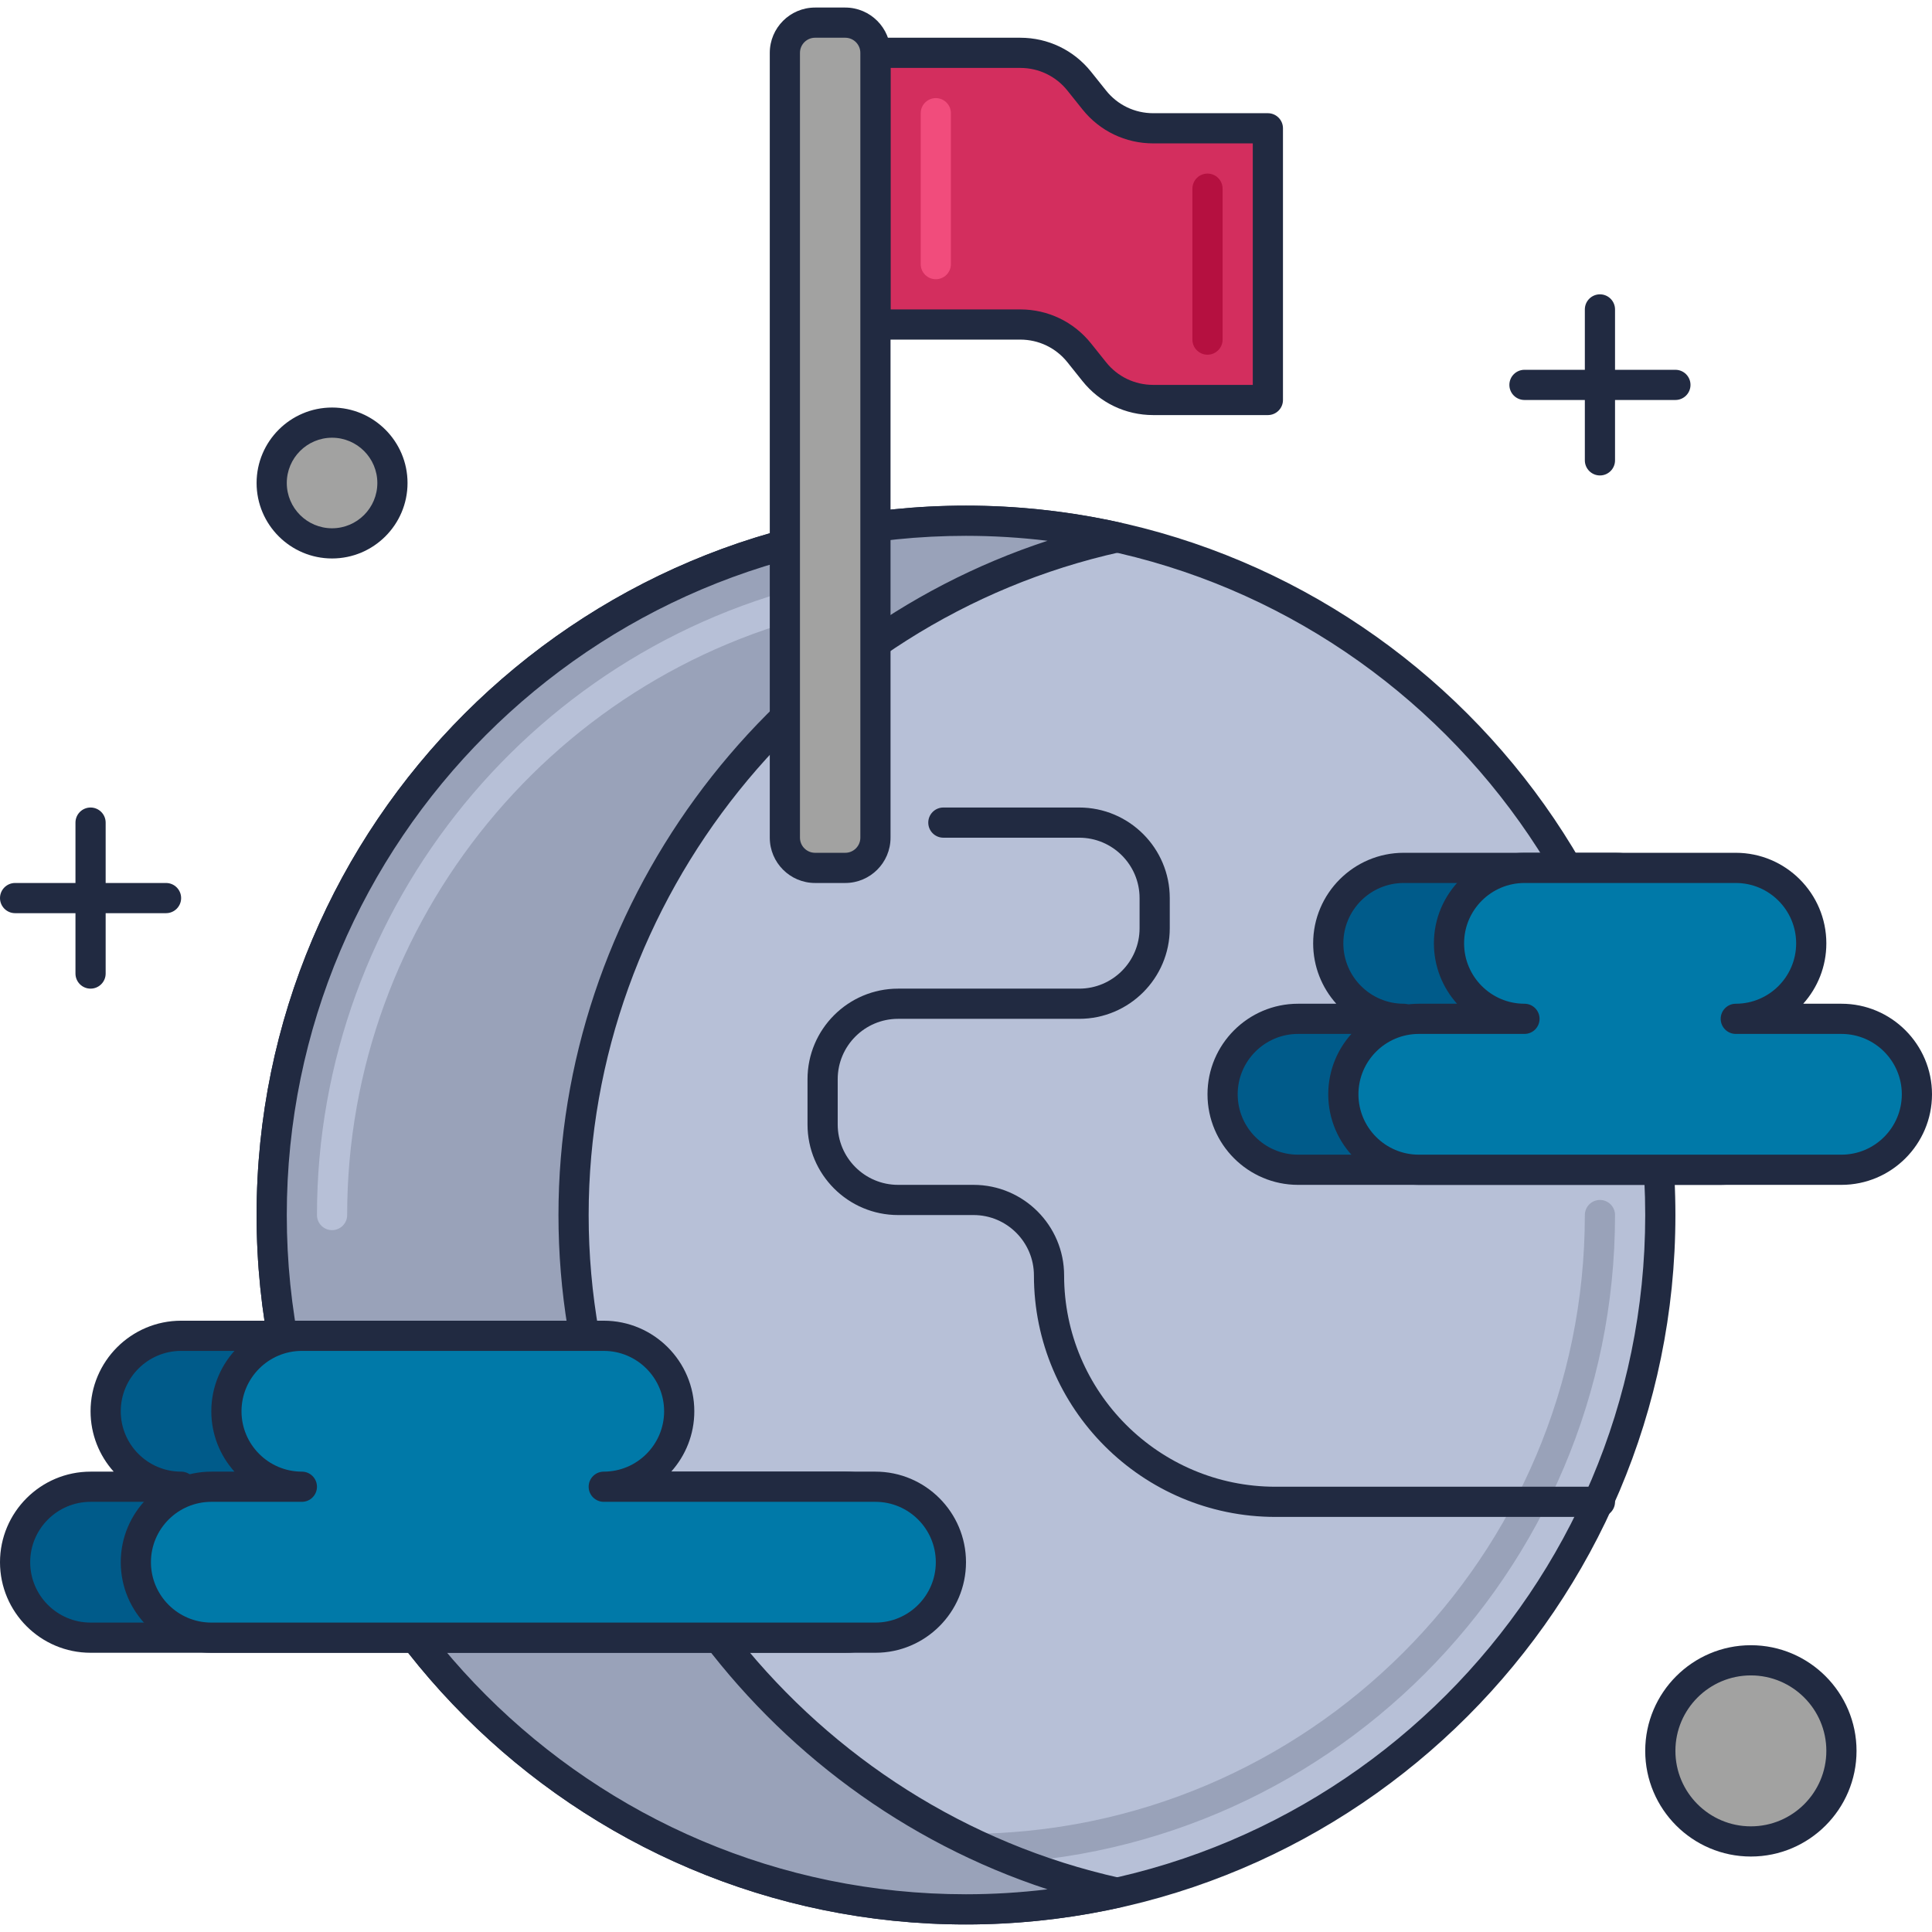 <?xml version="1.0" encoding="utf-8"?>
<!-- Generator: Adobe Illustrator 21.1.0, SVG Export Plug-In . SVG Version: 6.00 Build 0)  -->
<svg version="1.1" id="Layer_1" xmlns="http://www.w3.org/2000/svg" xmlns:xlink="http://www.w3.org/1999/xlink" x="0px" y="0px"
	 viewBox="0 0 64 64" style="enable-background:new 0 0 64 64;" xml:space="preserve">
<style type="text/css">
	.st0{fill:#DB8E11;}
	.st1{fill:#212A41;}
	.st2{fill:#F9AC2F;}
	.st3{fill:#FFCA4D;}
	.st4{fill:#B7C0D7;}
	.st5{fill:#99A2B9;}
	.st6{fill:#B51040;}
	.st7{fill:#D32E5E;}
	.st8{fill:#F14C7C;}
	.st9{fill:#0079A8;}
	.st10{fill:#1E97C6;}
	.st11{fill:#BED38E;}
	.st12{fill:#A0B570;}
	.st13{fill:#DCF1AC;}
	.st14{fill:#D5DEF5;}
	.st15{fill:#4E4B51;}
	.st16{fill:#6C696F;}
	.st17{fill:#848483;}
	.st18{fill:#A2A2A1;}
	.st19{fill:#7B849B;}
	.st20{fill:#8A878D;}
	.st21{fill:#C0C0BF;}
	.st22{fill:#005B8A;}
	.st23{fill:#970022;}
	.st24{fill:#1A237E;}
	.st25{fill:#BD7000;}
	.st26{fill:#003D6C;}
	.st27{fill:#666665;}
	.st28{fill:#195190;}
</style>
<g id="Planetary_Exploration">
	<g>
		<circle class="st4" cx="32" cy="40.25" r="23"/>
		<path class="st1" d="M32,63.75c-12.958,0-23.5-10.542-23.5-23.5s10.542-23.5,23.5-23.5s23.5,10.542,23.5,23.5
			S44.958,63.75,32,63.75z M32,17.75c-12.407,0-22.5,10.094-22.5,22.5s10.093,22.5,22.5,22.5c12.406,0,22.5-10.094,22.5-22.5
			S44.406,17.75,32,17.75z"/>
	</g>
	<g>
		<path class="st5" d="M32,61.75c-0.276,0-0.5-0.224-0.5-0.5s0.224-0.5,0.5-0.5c11.304,0,20.5-9.196,20.5-20.5
			c0-0.276,0.224-0.5,0.5-0.5s0.5,0.224,0.5,0.5C53.5,52.105,43.855,61.75,32,61.75z"/>
	</g>
	<g>
		<path class="st5" d="M19,40.25c0-10.985,7.703-20.165,18-22.449c-1.61-0.357-3.282-0.551-5-0.551c-12.703,0-23,10.297-23,23
			c0,12.703,10.297,23,23,23c1.718,0,3.39-0.194,5-0.551C26.703,60.415,19,51.235,19,40.25z"/>
		<path class="st1" d="M32,63.75c-12.958,0-23.5-10.542-23.5-23.5s10.542-23.5,23.5-23.5c1.705,0,3.423,0.189,5.108,0.563
			c0.229,0.051,0.392,0.254,0.392,0.488s-0.163,0.438-0.392,0.488C26.905,20.552,19.5,29.788,19.5,40.25s7.405,19.698,17.608,21.96
			c0.229,0.051,0.392,0.254,0.392,0.488s-0.163,0.438-0.392,0.488C35.423,63.561,33.705,63.75,32,63.75z M32,17.75
			c-12.407,0-22.5,10.094-22.5,22.5s10.093,22.5,22.5,22.5c0.898,0,1.801-0.055,2.7-0.164c-9.51-3.118-16.2-12.173-16.2-22.336
			s6.69-19.218,16.2-22.336C33.801,17.805,32.898,17.75,32,17.75z"/>
	</g>
	<g>
		<path class="st4" d="M11,40.75c-0.276,0-0.5-0.224-0.5-0.5c0-10.208,7.261-19.074,17.266-21.081
			c0.269-0.058,0.534,0.121,0.588,0.392c0.054,0.271-0.121,0.534-0.392,0.589C18.423,22.062,11.5,30.517,11.5,40.25
			C11.5,40.526,11.276,40.75,11,40.75z"/>
	</g>
	<g>
		<path class="st1" d="M53,15.75c-0.276,0-0.5-0.224-0.5-0.5v-5c0-0.276,0.224-0.5,0.5-0.5s0.5,0.224,0.5,0.5v5
			C53.5,15.526,53.276,15.75,53,15.75z"/>
	</g>
	<g>
		<path class="st1" d="M55.5,13.25h-5c-0.276,0-0.5-0.224-0.5-0.5s0.224-0.5,0.5-0.5h5c0.276,0,0.5,0.224,0.5,0.5
			S55.776,13.25,55.5,13.25z"/>
	</g>
	<g>
		<path class="st1" d="M3,32.75c-0.276,0-0.5-0.224-0.5-0.5v-5c0-0.276,0.224-0.5,0.5-0.5s0.5,0.224,0.5,0.5v5
			C3.5,32.526,3.276,32.75,3,32.75z"/>
	</g>
	<g>
		<path class="st1" d="M5.5,30.25h-5c-0.276,0-0.5-0.224-0.5-0.5s0.224-0.5,0.5-0.5h5c0.276,0,0.5,0.224,0.5,0.5
			S5.776,30.25,5.5,30.25z"/>
	</g>
	<g>
		<path class="st7" d="M42,13.25h-3.798c-0.759,0-1.478-0.345-1.952-0.938l-0.499-0.623c-0.474-0.593-1.193-0.938-1.952-0.938H29v-9
			h4.798c0.759,0,1.478,0.345,1.952,0.938l0.499,0.623c0.474,0.593,1.193,0.938,1.952,0.938H42V13.25z"/>
		<path class="st1" d="M42,13.75h-3.799c-0.917,0-1.771-0.41-2.343-1.126l-0.498-0.623c-0.382-0.478-0.951-0.751-1.562-0.751H29
			c-0.276,0-0.5-0.224-0.5-0.5v-9c0-0.276,0.224-0.5,0.5-0.5h4.799c0.916,0,1.77,0.41,2.343,1.126l0.498,0.623
			c0.381,0.478,0.95,0.751,1.562,0.751H42c0.276,0,0.5,0.224,0.5,0.5v9C42.5,13.526,42.276,13.75,42,13.75z M29.5,10.25h4.299
			c0.916,0,1.77,0.41,2.343,1.126l0.498,0.623c0.381,0.478,0.95,0.751,1.562,0.751H41.5v-8h-3.299c-0.917,0-1.771-0.41-2.343-1.126
			L35.36,3.001c-0.382-0.478-0.951-0.751-1.562-0.751H29.5V10.25z"/>
	</g>
	<g>
		<path class="st18" d="M28,0.75h-1c-0.552,0-1,0.448-1,1v26c0,0.552,0.448,1,1,1h1c0.552,0,1-0.448,1-1v-26
			C29,1.198,28.552,0.75,28,0.75z"/>
		<path class="st1" d="M28,29.25h-1c-0.827,0-1.5-0.673-1.5-1.5v-26c0-0.827,0.673-1.5,1.5-1.5h1c0.827,0,1.5,0.673,1.5,1.5v26
			C29.5,28.577,28.827,29.25,28,29.25z M27,1.25c-0.276,0-0.5,0.225-0.5,0.5v26c0,0.275,0.224,0.5,0.5,0.5h1
			c0.276,0,0.5-0.225,0.5-0.5v-26c0-0.275-0.224-0.5-0.5-0.5H27z"/>
	</g>
	<g>
		<path class="st22" d="M28,49.25h-9c1.381,0,2.5-1.119,2.5-2.5c0-1.381-1.119-2.5-2.5-2.5H6c-1.381,0-2.5,1.119-2.5,2.5
			c0,1.381,1.119,2.5,2.5,2.5H3c-1.381,0-2.5,1.119-2.5,2.5c0,1.381,1.119,2.5,2.5,2.5h25c1.381,0,2.5-1.119,2.5-2.5
			C30.5,50.369,29.381,49.25,28,49.25z"/>
		<path class="st1" d="M28,54.75H3c-1.654,0-3-1.346-3-3s1.346-3,3-3h0.766C3.29,48.219,3,47.518,3,46.75c0-1.654,1.346-3,3-3h13
			c1.654,0,3,1.346,3,3c0,0.768-0.29,1.469-0.766,2H28c1.654,0,3,1.346,3,3S29.654,54.75,28,54.75z M3,49.75c-1.103,0-2,0.897-2,2
			s0.897,2,2,2h25c1.103,0,2-0.897,2-2s-0.897-2-2-2h-9c-0.276,0-0.5-0.224-0.5-0.5s0.224-0.5,0.5-0.5c1.103,0,2-0.897,2-2
			s-0.897-2-2-2H6c-1.103,0-2,0.897-2,2s0.897,2,2,2c0.276,0,0.5,0.224,0.5,0.5s-0.224,0.5-0.5,0.5H3z"/>
	</g>
	<g>
		<path class="st9" d="M29,49.25h-9c1.381,0,2.5-1.119,2.5-2.5c0-1.381-1.119-2.5-2.5-2.5H10c-1.381,0-2.5,1.119-2.5,2.5
			c0,1.381,1.119,2.5,2.5,2.5H7c-1.381,0-2.5,1.119-2.5,2.5c0,1.381,1.119,2.5,2.5,2.5h22c1.381,0,2.5-1.119,2.5-2.5
			C31.5,50.369,30.381,49.25,29,49.25z"/>
		<path class="st1" d="M29,54.75H7c-1.654,0-3-1.346-3-3s1.346-3,3-3h0.766C7.29,48.219,7,47.518,7,46.75c0-1.654,1.346-3,3-3h10
			c1.654,0,3,1.346,3,3c0,0.768-0.29,1.469-0.766,2H29c1.654,0,3,1.346,3,3S30.654,54.75,29,54.75z M7,49.75c-1.103,0-2,0.897-2,2
			s0.897,2,2,2h22c1.103,0,2-0.897,2-2s-0.897-2-2-2h-9c-0.276,0-0.5-0.224-0.5-0.5s0.224-0.5,0.5-0.5c1.103,0,2-0.897,2-2
			s-0.897-2-2-2H10c-1.103,0-2,0.897-2,2s0.897,2,2,2c0.276,0,0.5,0.224,0.5,0.5s-0.224,0.5-0.5,0.5H7z"/>
	</g>
	<g>
		<path class="st22" d="M57,38.75H43c-1.381,0-2.5-1.119-2.5-2.5c0-1.381,1.119-2.5,2.5-2.5h3.5c-1.381,0-2.5-1.119-2.5-2.5
			c0-1.381,1.119-2.5,2.5-2.5h7c1.381,0,2.5,1.119,2.5,2.5c0,1.381-1.119,2.5-2.5,2.5H57c1.381,0,2.5,1.119,2.5,2.5
			C59.5,37.631,58.381,38.75,57,38.75z"/>
		<path class="st1" d="M57,39.25H43c-1.654,0-3-1.346-3-3s1.346-3,3-3h1.266c-0.476-0.531-0.766-1.232-0.766-2c0-1.654,1.346-3,3-3
			h7c1.654,0,3,1.346,3,3c0,0.768-0.29,1.469-0.766,2H57c1.654,0,3,1.346,3,3S58.654,39.25,57,39.25z M43,34.25
			c-1.103,0-2,0.897-2,2s0.897,2,2,2h14c1.103,0,2-0.897,2-2s-0.897-2-2-2h-3.5c-0.276,0-0.5-0.224-0.5-0.5s0.224-0.5,0.5-0.5
			c1.103,0,2-0.897,2-2s-0.897-2-2-2h-7c-1.103,0-2,0.897-2,2s0.897,2,2,2c0.276,0,0.5,0.224,0.5,0.5s-0.224,0.5-0.5,0.5H43z"/>
	</g>
	<g>
		<path class="st9" d="M61,38.75H47c-1.381,0-2.5-1.119-2.5-2.5c0-1.381,1.119-2.5,2.5-2.5h3.5c-1.381,0-2.5-1.119-2.5-2.5
			c0-1.381,1.119-2.5,2.5-2.5h7c1.381,0,2.5,1.119,2.5,2.5c0,1.381-1.119,2.5-2.5,2.5H61c1.381,0,2.5,1.119,2.5,2.5
			C63.5,37.631,62.381,38.75,61,38.75z"/>
		<path class="st1" d="M61,39.25H47c-1.654,0-3-1.346-3-3s1.346-3,3-3h1.266c-0.476-0.531-0.766-1.232-0.766-2c0-1.654,1.346-3,3-3
			h7c1.654,0,3,1.346,3,3c0,0.768-0.29,1.469-0.766,2H61c1.654,0,3,1.346,3,3S62.654,39.25,61,39.25z M47,34.25
			c-1.103,0-2,0.897-2,2s0.897,2,2,2h14c1.103,0,2-0.897,2-2s-0.897-2-2-2h-3.5c-0.276,0-0.5-0.224-0.5-0.5s0.224-0.5,0.5-0.5
			c1.103,0,2-0.897,2-2s-0.897-2-2-2h-7c-1.103,0-2,0.897-2,2s0.897,2,2,2c0.276,0,0.5,0.224,0.5,0.5s-0.224,0.5-0.5,0.5H47z"/>
	</g>
	<g>
		<circle class="st18" cx="58" cy="58" r="3"/>
		<path class="st1" d="M58,61.5c-1.93,0-3.5-1.57-3.5-3.5s1.57-3.5,3.5-3.5s3.5,1.57,3.5,3.5S59.93,61.5,58,61.5z M58,55.5
			c-1.379,0-2.5,1.121-2.5,2.5s1.121,2.5,2.5,2.5s2.5-1.121,2.5-2.5S59.379,55.5,58,55.5z"/>
	</g>
	<g>
		<circle class="st18" cx="11" cy="16" r="2"/>
		<path class="st1" d="M11,18.5c-1.378,0-2.5-1.121-2.5-2.5s1.122-2.5,2.5-2.5s2.5,1.121,2.5,2.5S12.378,18.5,11,18.5z M11,14.5
			c-0.827,0-1.5,0.673-1.5,1.5s0.673,1.5,1.5,1.5s1.5-0.673,1.5-1.5S11.827,14.5,11,14.5z"/>
	</g>
	<g>
		<path class="st8" d="M31,9.25c-0.276,0-0.5-0.224-0.5-0.5v-5c0-0.276,0.224-0.5,0.5-0.5s0.5,0.224,0.5,0.5v5
			C31.5,9.026,31.276,9.25,31,9.25z"/>
	</g>
	<g>
		<path class="st6" d="M40,11.75c-0.276,0-0.5-0.224-0.5-0.5v-5c0-0.276,0.224-0.5,0.5-0.5s0.5,0.224,0.5,0.5v5
			C40.5,11.526,40.276,11.75,40,11.75z"/>
	</g>
	<g>
		<path class="st1" d="M53,50.25H42.25c-4.411,0-8-3.589-8-8c0-1.103-0.897-2-2-2h-2.5c-1.654,0-3-1.346-3-3v-1.5
			c0-1.654,1.346-3,3-3h6c1.103,0,2-0.897,2-2v-1c0-1.103-0.897-2-2-2h-4.5c-0.276,0-0.5-0.224-0.5-0.5s0.224-0.5,0.5-0.5h4.5
			c1.654,0,3,1.346,3,3v1c0,1.654-1.346,3-3,3h-6c-1.103,0-2,0.897-2,2v1.5c0,1.103,0.897,2,2,2h2.5c1.654,0,3,1.346,3,3
			c0,3.859,3.141,7,7,7H53c0.276,0,0.5,0.224,0.5,0.5S53.276,50.25,53,50.25z"/>
	</g>
</g>
</svg>
